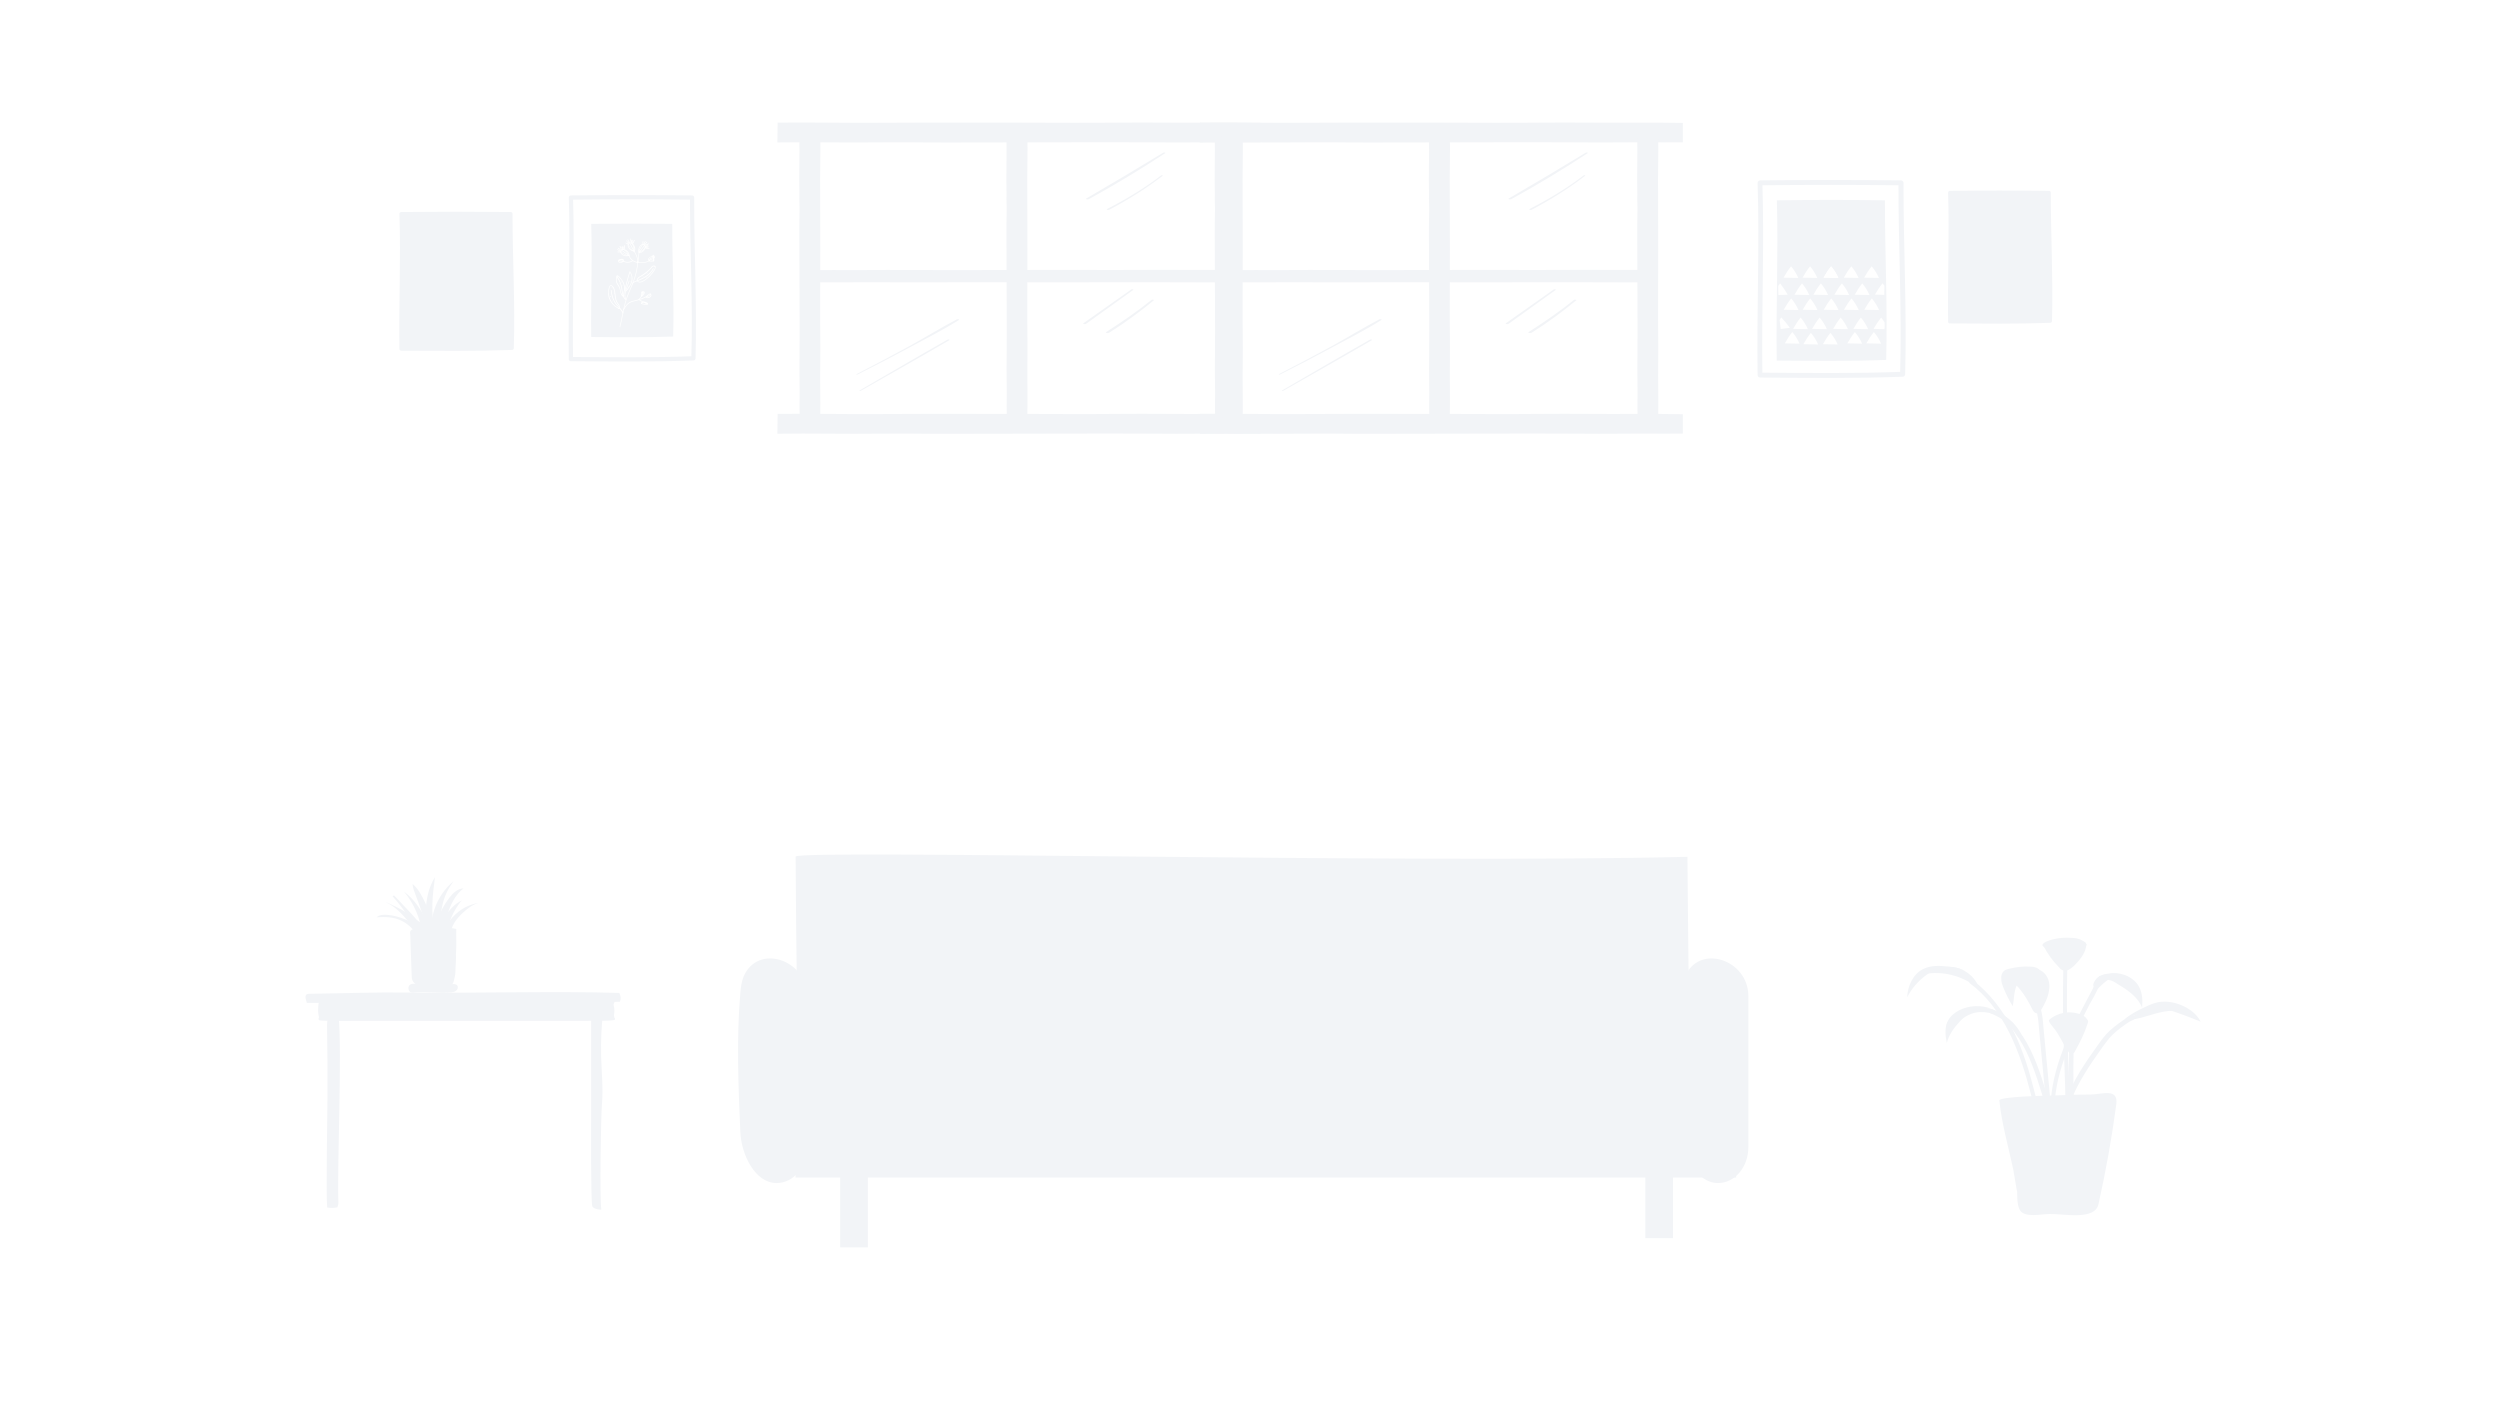 <svg width="1653" height="939" viewBox="0 0 1653 939" fill="none" xmlns="http://www.w3.org/2000/svg">
<rect width="1667" height="939" fill="white"/>
<path d="M526.07 566.311C526.445 630.36 527.034 677.165 528.748 732.271C753.67 729.272 899.816 731.95 1116.33 730.022C1117.29 669.293 1116.17 631.806 1115.74 566.525C931.68 571.077 532.55 561.705 526.07 566.311Z" fill="#F2F4F7"/>
<path d="M1147.93 759.69H526.017V778.594H555.524V824.757H573.84V778.594H1087.89V818.652H1106.21V778.594H1147.93V759.69Z" fill="#F2F4F7"/>
<path d="M537.584 702.871C527.302 711.439 517.073 716.794 510.701 724.292C738.3 722.043 905.492 721.025 1124.58 718.936C1112.69 710.957 1120.61 711.76 1108.4 699.55C922.04 701.692 544.171 702.228 537.584 702.871Z" fill="#F2F4F7"/>
<path d="M528.962 721.882C528.909 739.447 529.123 752.246 530.515 767.295C764.702 764.831 916.846 764.51 1142.3 762.368C1143.8 745.713 1142.84 735.484 1142.95 717.598C951.226 720.222 535.763 720.597 528.962 721.882Z" fill="#F2F4F7"/>
<path d="M513.486 782.236C499.187 782.236 490.136 763.385 489.494 748.39C488.209 717.865 486.87 687.233 489.494 656.815C489.815 653.066 490.244 649.211 491.636 645.783C501.008 623.559 533.568 634.537 533.568 658.529C533.568 658.636 533.568 758.298 533.568 758.298C533.675 771.579 524.625 782.236 513.486 782.236Z" fill="#F2F4F7"/>
<path d="M1135.93 782.236C1121.63 782.236 1112.58 763.385 1111.94 748.39C1110.65 717.865 1109.31 687.233 1111.94 656.815C1112.26 653.066 1112.69 649.211 1114.08 645.783C1123.45 623.559 1156.01 634.537 1156.01 658.529C1156.01 658.636 1156.01 758.298 1156.01 758.298C1156.12 771.579 1147.07 782.236 1135.93 782.236Z" fill="#F2F4F7"/>
<path d="M403.589 660.321C400.109 660.189 386.626 660.145 382.661 660.145H237.922C231.093 660.233 222.104 660.233 215.187 660.277C211.001 660.277 212.147 660.321 211.265 661.863C210.428 663.317 210.516 664.771 210.384 666.225C210.252 667.679 210.296 669.133 210.516 670.587C210.604 671.292 210.737 671.997 210.913 672.702C211.045 673.187 209.988 673.804 210.957 674.244C210.737 674.509 210.957 674.729 213.689 674.861C216.156 674.993 220.21 674.993 224.572 675.037C224.748 675.037 224.968 675.037 225.144 675.037C225.233 675.037 225.321 675.037 225.453 675.037C231.401 675.037 237.878 674.993 241.711 674.993C249.598 674.993 257.441 674.993 265.328 674.993C301.633 674.993 346.267 674.993 382.573 674.993C386.45 674.993 399.844 674.993 403.369 674.773C404.338 674.729 405.087 674.641 405.528 674.553C407.555 674.112 406.321 673.451 406.497 672.967H406.321H406.145C406.277 672.306 405.837 671.557 405.969 671.028C406.145 670.059 406.233 669.089 406.233 668.12C406.233 666.974 406.057 665.829 405.748 664.683C405.484 663.67 406.674 662.128 407.114 661.026C407.246 660.453 407.246 660.453 403.589 660.321Z" fill="#F2F4F7"/>
<path d="M409.494 656.532C368.562 655.21 311.063 656.84 270.174 656.268C248.144 655.959 226.158 656.84 204.128 657.105C200.603 657.325 202.409 661.158 202.894 663.141C266.121 663.053 346.708 663.097 409.846 662.392C410.683 660.585 410.507 658.559 409.494 656.532Z" fill="#F2F4F7"/>
<path d="M216.333 798.407C218.8 798.803 220.827 798.759 223.074 798.274C223.514 797.305 223.779 796.159 223.735 794.97C222.853 769.591 226.29 696.583 223.867 671.336C222.413 669.397 219.02 670.146 217.61 672.173C216.2 674.2 216.2 676.8 216.244 679.267C216.553 695.041 216.597 710.858 216.509 726.632C216.509 734.21 215.495 790.828 216.333 798.407Z" fill="#F2F4F7"/>
<path d="M390.856 669.882C390.856 669.265 390.9 668.56 391.341 668.164C391.737 667.811 392.354 667.811 392.927 667.811C394.91 667.855 396.937 667.899 398.919 667.943C397.686 678.077 397.201 688.299 397.465 698.477C397.774 709.096 398.919 719.758 397.994 730.377C397.333 737.867 396.452 792.326 397.597 799.772C397.641 799.993 392.442 799.64 391.649 797.613C390.548 794.881 390.856 742.538 390.856 739.586C390.856 731.787 390.856 723.988 390.856 716.234C390.856 700.724 390.856 685.303 390.856 669.882Z" fill="#F2F4F7"/>
<path d="M281.3 616.7C276.4 607.5 267.7 600 260.8 592.3C260.7 592.2 260.5 592.2 260.4 592.3C260 591.9 259.4 592.5 259.8 592.9C266.8 600.7 272.3 609.1 277 618.5C277.4 619.3 278.6 618.6 278.2 617.8C278.2 617.7 278.1 617.6 278.1 617.5C278.3 617.5 278.5 617.5 278.6 617.4C279.1 617.5 279.6 617.7 280.1 618C280.8 618.4 281.7 617.4 281.3 616.7Z" fill="#F2F4F7"/>
<path d="M287.3 601.1C289.7 593.9 294.1 587.5 299.9 582.6C298.3 585 296.6 587.4 295.4 590C291.4 598.2 291.2 607.6 290.4 616.6C290.3 618.2 286.9 617.6 285.9 616.9C284.8 616.1 284.8 615 284.8 613.7C285 609.5 286 605.1 287.3 601.1Z" fill="#F2F4F7"/>
<path d="M271.8 613.3C269.9 611.5 267.9 609.9 265.5 608.8C260.5 606.3 254.6 606.1 249 606.5C250.8 604.9 253.4 604.7 255.8 604.9C264.1 605.4 271.7 609.4 279 613.3C279.5 613.5 279.9 613.8 280.2 614.2C281.3 615.8 279.7 619.7 277.5 619.1C275.5 618.3 273.4 614.7 271.8 613.3Z" fill="#F2F4F7"/>
<path d="M281.7 599.1C282.3 592.4 284 585.7 287.6 580C286.1 591.3 284.7 603 287.3 614.1C287.8 616.4 287.1 617.9 284.6 618C282.7 618.1 281.9 617.3 281.7 615.5C281 610.1 281.2 604.4 281.7 599.1Z" fill="#F2F4F7"/>
<path d="M303.2 602.8C307 599.8 311.6 597.8 316.4 597C312.5 598.1 309.2 600.6 306.2 603.4C301.9 607.3 298 612.3 298 618.1C298 617.5 292.6 617.3 292.2 616.5C291.8 615.5 294.5 612.5 295.1 611.7C297.4 608.5 300 605.3 303.2 602.8Z" fill="#F2F4F7"/>
<path d="M297.1 593.6C299.5 590.5 302.6 587.5 306.5 587.4C300.8 591.7 297.7 598.6 295.6 605.4C294.8 607.9 294.2 610.5 294.3 613C294.4 614.6 294.9 616.3 294.7 617.9C292.9 617.9 287.9 619 287.3 616.8C286.7 614.7 288.4 610.8 289 608.8C290.9 603.3 293.6 598.1 297.1 593.6Z" fill="#F2F4F7"/>
<path d="M283.1 610.3C278.9 602.5 274.2 594.7 267.1 589.5C273.8 597.5 278.1 607.5 279.2 617.9C279.3 618.9 284.4 618 285 616.9C286 615 284 611.8 283.1 610.3Z" fill="#F2F4F7"/>
<path d="M270.4 609.8C266 604.5 261.3 599.2 254.9 596.5C255.9 596.7 256.9 597.2 257.9 597.7C261.8 599.5 265.7 601.4 269.3 603.8C272.1 605.7 274.7 607.9 277.6 609.7C279.8 611.1 282.3 612.3 284 614.4C284.2 614.6 284.3 614.9 284.3 615.2C284.3 615.6 283.8 615.9 283.4 616C281.5 616.8 276.9 619.8 275.3 617.8C274.4 616.8 274.1 615.1 273.4 614C272.6 612.5 271.5 611.1 270.4 609.8Z" fill="#F2F4F7"/>
<path d="M274.8 591.8C273.9 589.4 272.9 587 272.8 584.5C276.5 587.6 278.8 592 280.9 596.4C283.6 602.1 286.1 607.9 288.3 613.8C288.8 615.1 289.5 616.7 289.5 618.1C283.3 619.8 282.7 615 281.3 610.3C279.2 604 277.2 597.9 274.8 591.8Z" fill="#F2F4F7"/>
<path d="M306 595.1C300.4 597.4 296.6 602.4 293.1 607.3C290.7 610.6 288.4 614 287 617.8C288.3 618.3 292.6 620.3 293.9 619.4C295 618.7 295.5 614.7 295.9 613.4C297.3 609 299 604.7 301.4 600.8C302.4 599.3 304.3 595.8 306 595.1Z" fill="#F2F4F7"/>
<path d="M272.2 644.9C272.2 646.1 272.3 647.3 272.8 648.4C273.9 650.7 276.7 651.9 279.5 652.4C283.7 653.3 288.1 653.2 292.4 653C294.4 652.9 296.6 652.8 298.2 651.6C298.8 651.2 299.2 650.7 299.5 650.1C299.8 649.5 299.9 649 300.1 648.4C300.3 647.4 300.6 646.4 300.8 645.4C301.2 643.7 301.1 641.8 301.2 640C301.3 637.9 301.5 635.9 301.5 633.8C301.4 632 301.5 630.2 301.6 628.4C301.9 623.8 301.5 618.8 301.7 614.2C293 612.4 284.6 612.7 275.7 613.8C274.2 614 271.6 614.4 271.2 616C271 616.8 271.3 617.9 271.3 618.7C271.3 619.9 271.4 621 271.4 622.2C271.6 627 271.7 631.8 271.9 636.7C272 639.4 272.1 642.2 272.2 644.9Z" fill="#F2F4F7"/>
<path d="M271.4 650.9C272.2 650.5 273.2 650.4 274.1 650.5C282.2 650.6 290.4 651.4 298.5 650.7C299.9 650.6 301.6 650.5 302.4 651.7C303.1 652.8 302.6 654.3 301.5 655.1C300.5 655.9 299.2 656.1 297.9 656.2C293 656.6 288.2 656.3 283.3 656.1C280.8 656 278.2 656 275.7 656.1C274.3 656.2 272.5 656.7 271.2 655.9C269.7 654.6 269.6 651.9 271.4 650.9Z" fill="#F2F4F7"/>
<path d="M626.446 224.605C606.734 235.74 587.621 247.027 568.252 258.213C567.909 258.416 568.766 258.62 569.109 258.416C588.65 247.281 608.448 236.147 627.732 224.91C628.246 224.554 626.96 224.249 626.446 224.605Z" fill="#F2F4F7"/>
<path d="M632.703 211.131C621.818 216.876 611.962 222.978 601.334 228.825C589.85 235.078 578.194 241.281 566.281 247.383C565.938 247.586 566.538 247.84 566.966 247.637C578.794 241.688 590.45 235.638 601.849 229.486C612.819 223.588 624.304 217.741 634.074 211.538C634.588 211.233 633.303 210.826 632.703 211.131Z" fill="#F2F4F7"/>
<path d="M769.146 100.953C752.434 111.172 735.464 121.239 718.237 131.256C717.466 131.713 719.18 132.069 719.951 131.662C737.778 121.849 754.662 111.63 770.432 101.258C770.946 100.953 769.746 100.647 769.146 100.953Z" fill="#F2F4F7"/>
<path d="M767.775 115.951C757.576 123.832 745.663 131.205 732.036 138.17C731.265 138.526 732.636 139.085 733.322 138.73C746.692 131.662 758.519 124.137 768.718 116.257C769.061 115.901 768.118 115.697 767.775 115.951Z" fill="#F2F4F7"/>
<path d="M747.978 191.404C737.436 198.827 726.894 206.301 716.352 213.724C715.666 214.182 717.466 214.589 718.066 214.131C728.437 206.657 738.893 199.183 749.263 191.709C749.777 191.353 748.406 191.048 747.978 191.404Z" fill="#F2F4F7"/>
<path d="M761.433 198.267C752.348 205.639 742.15 212.656 731.351 219.571C730.579 220.079 732.465 220.537 733.322 220.028C744.206 213.164 753.891 205.944 762.89 198.572C763.319 198.216 761.948 197.911 761.433 198.267Z" fill="#F2F4F7"/>
<path d="M770.518 81.073C749.605 80.869 728.693 81.276 707.781 81.174C686.183 81.073 664.499 81.073 642.902 81.073C621.904 81.073 600.906 81.022 579.908 81.174C558.996 81.327 534.998 80.818 514.171 81.073L514 94.19C536.541 93.834 559.081 94.444 581.622 94.139C587.793 94.241 593.964 93.987 600.134 94.088C618.904 94.343 637.759 94.19 656.529 94.19C692.182 94.19 726.208 93.936 763.49 94.139C782.602 94.394 801.629 93.936 820.741 94.139L833.34 94.088V81.276C812.514 80.869 791.516 81.276 770.518 81.073Z" fill="#F2F4F7"/>
<path d="M770.518 273.67C749.605 273.467 728.693 273.873 707.781 273.772C686.183 273.67 664.499 273.67 642.902 273.67C621.904 273.67 600.906 273.619 579.908 273.772C558.996 273.924 534.998 273.416 514.171 273.67L514 286.788C536.541 286.432 559.081 287.042 581.622 286.737C587.793 286.839 593.964 286.584 600.134 286.686C618.904 286.94 637.759 286.788 656.529 286.788C692.182 286.788 726.208 286.534 763.49 286.737C782.602 286.991 801.629 286.534 820.741 286.737L833.34 286.686V273.873C812.514 273.467 791.516 273.873 770.518 273.67Z" fill="#F2F4F7"/>
<path d="M817.056 239.146C817.227 226.943 816.884 214.69 816.97 202.436C817.056 189.776 817.056 177.116 817.056 164.507C817.056 152.202 817.056 139.949 816.97 127.645C816.799 115.442 817.313 101.358 817.056 89.156L803.172 89.054C803.514 102.223 802.914 115.442 803.257 128.611C803.086 132.221 803.429 135.831 803.343 139.441C803.086 150.423 803.257 161.456 803.257 172.438C803.257 193.284 803.514 213.215 803.343 235.027C803.086 246.213 803.6 257.348 803.343 268.533L803.429 275.906H817.056C817.313 263.703 816.885 251.45 817.056 239.146Z" fill="#F2F4F7"/>
<path d="M679.327 239.146C679.498 226.943 679.155 214.69 679.241 202.436C679.327 189.776 679.327 177.116 679.327 164.507C679.327 152.202 679.327 139.949 679.241 127.645C679.069 115.442 679.584 101.358 679.327 89.156L665.442 89.054C665.785 102.223 665.185 115.442 665.528 128.611C665.357 132.221 665.699 135.831 665.614 139.441C665.357 150.423 665.528 161.456 665.528 172.438C665.528 193.284 665.785 213.215 665.614 235.027C665.357 246.213 665.871 257.348 665.614 268.533L665.699 275.906H679.241C679.584 263.703 679.155 251.45 679.327 239.146Z" fill="#F2F4F7"/>
<path d="M593.363 186.676C610.933 186.778 628.417 186.574 645.987 186.625C664.156 186.676 682.326 186.676 700.41 186.676C718.065 186.676 735.635 186.676 753.29 186.625C770.86 186.523 791.001 186.828 808.485 186.676L808.656 178.439C789.715 178.643 770.86 178.287 751.919 178.49C746.777 178.388 741.549 178.592 736.406 178.541C720.636 178.388 704.867 178.49 689.011 178.49C659.1 178.49 630.56 178.643 599.191 178.541C583.164 178.388 567.137 178.693 551.11 178.541L540.483 178.592V186.676C558.052 186.778 575.708 186.523 593.363 186.676Z" fill="#F2F4F7"/>
<path d="M542.368 239.146C542.54 226.943 542.197 214.69 542.282 202.436C542.368 189.776 542.368 177.116 542.368 164.507C542.368 152.202 542.368 139.949 542.282 127.645C542.111 115.442 542.625 101.358 542.368 89.156L528.484 89.054C528.827 102.223 528.227 115.442 528.569 128.611C528.398 132.221 528.741 135.831 528.655 139.441C528.398 150.423 528.569 161.456 528.569 172.438C528.569 193.284 528.827 213.215 528.655 235.027C528.398 246.213 528.912 257.348 528.655 268.533L528.741 275.906H542.368C542.54 263.703 542.111 251.45 542.368 239.146Z" fill="#F2F4F7"/>
<path d="M905.786 224.605C886.074 235.74 866.961 247.027 847.592 258.213C847.249 258.416 848.106 258.62 848.449 258.416C867.99 247.281 887.788 236.147 907.072 224.91C907.586 224.554 906.3 224.249 905.786 224.605Z" fill="#F2F4F7"/>
<path d="M912.043 211.131C901.158 216.876 891.302 222.978 880.675 228.825C869.19 235.078 857.534 241.281 845.621 247.383C845.278 247.586 845.878 247.84 846.307 247.637C858.134 241.688 869.79 235.638 881.189 229.486C892.159 223.588 903.644 217.741 913.414 211.538C913.928 211.233 912.643 210.826 912.043 211.131Z" fill="#F2F4F7"/>
<path d="M1048.49 100.953C1031.77 111.172 1014.8 121.239 997.577 131.256C996.806 131.713 998.52 132.069 999.291 131.662C1017.12 121.849 1034 111.63 1049.77 101.258C1050.29 100.953 1049.09 100.647 1048.49 100.953Z" fill="#F2F4F7"/>
<path d="M1047.12 115.951C1036.92 123.832 1025 131.205 1011.38 138.17C1010.6 138.526 1011.98 139.085 1012.66 138.73C1026.03 131.662 1037.86 124.137 1048.06 116.257C1048.4 115.901 1047.46 115.697 1047.12 115.951Z" fill="#F2F4F7"/>
<path d="M1027.32 191.404C1016.78 198.827 1006.23 206.301 995.692 213.724C995.007 214.182 996.807 214.589 997.407 214.131C1007.78 206.657 1018.23 199.183 1028.6 191.709C1029.12 191.353 1027.75 191.048 1027.32 191.404Z" fill="#F2F4F7"/>
<path d="M1040.77 198.267C1031.69 205.639 1021.49 212.656 1010.69 219.571C1009.92 220.079 1011.8 220.537 1012.66 220.028C1023.55 213.164 1033.23 205.944 1042.23 198.572C1042.66 198.216 1041.29 197.911 1040.77 198.267Z" fill="#F2F4F7"/>
<path d="M1049.86 81.073C1028.95 80.869 1008.03 81.276 987.121 81.174C965.523 81.073 943.84 81.073 922.242 81.073C901.244 81.073 880.246 81.022 859.248 81.174C838.336 81.327 814.338 80.818 793.512 81.073L793.34 94.19C815.881 93.834 838.422 94.444 860.962 94.139C867.133 94.241 873.304 93.987 879.475 94.088C898.244 94.343 917.1 94.19 935.869 94.19C971.523 94.19 1005.55 93.936 1042.83 94.139C1061.94 94.394 1080.97 93.936 1100.08 94.139L1112.68 94.088V81.276C1091.85 80.869 1070.86 81.276 1049.86 81.073Z" fill="#F2F4F7"/>
<path d="M1049.86 273.67C1028.95 273.467 1008.03 273.873 987.121 273.772C965.523 273.67 943.84 273.67 922.242 273.67C901.244 273.67 880.246 273.619 859.248 273.772C838.336 273.924 814.338 273.416 793.512 273.67L793.34 286.788C815.881 286.432 838.421 287.042 860.962 286.737C867.133 286.839 873.304 286.584 879.474 286.686C898.244 286.94 917.099 286.788 935.869 286.788C971.523 286.788 1005.55 286.534 1042.83 286.737C1061.94 286.991 1080.97 286.534 1100.08 286.737L1112.68 286.686V273.873C1091.85 273.467 1070.86 273.873 1049.86 273.67Z" fill="#F2F4F7"/>
<path d="M1096.4 239.146C1096.57 226.943 1096.22 214.69 1096.31 202.436C1096.4 189.776 1096.4 177.116 1096.4 164.507C1096.4 152.202 1096.4 139.949 1096.31 127.645C1096.14 115.442 1096.65 101.358 1096.4 89.156L1082.51 89.054C1082.85 102.223 1082.25 115.442 1082.6 128.611C1082.43 132.221 1082.77 135.831 1082.68 139.441C1082.43 150.423 1082.6 161.456 1082.6 172.438C1082.6 193.284 1082.85 213.215 1082.68 235.027C1082.43 246.213 1082.94 257.348 1082.68 268.533L1082.77 275.906H1096.4C1096.65 263.703 1096.22 251.45 1096.4 239.146Z" fill="#F2F4F7"/>
<path d="M958.667 239.146C958.838 226.943 958.495 214.69 958.581 202.436C958.667 189.776 958.667 177.116 958.667 164.507C958.667 152.202 958.667 139.949 958.581 127.645C958.41 115.442 958.924 101.358 958.667 89.156L944.782 89.054C945.125 102.223 944.525 115.442 944.868 128.611C944.697 132.221 945.039 135.831 944.954 139.441C944.697 150.423 944.868 161.456 944.868 172.438C944.868 193.284 945.125 213.215 944.954 235.027C944.697 246.213 945.211 257.348 944.954 268.533L945.039 275.906H958.581C958.924 263.703 958.495 251.45 958.667 239.146Z" fill="#F2F4F7"/>
<path d="M872.703 186.676C890.273 186.778 907.757 186.574 925.327 186.625C943.496 186.676 961.666 186.676 979.75 186.676C997.405 186.676 1014.98 186.676 1032.63 186.625C1050.2 186.523 1070.34 186.828 1087.83 186.676L1088 178.439C1069.06 178.643 1050.2 178.287 1031.26 178.49C1026.12 178.388 1020.89 178.592 1015.75 178.541C999.976 178.388 984.207 178.49 968.351 178.49C938.44 178.49 909.9 178.643 878.531 178.541C862.504 178.388 846.477 178.693 830.45 178.541L819.823 178.592V186.676C837.392 186.778 855.048 186.523 872.703 186.676Z" fill="#F2F4F7"/>
<path d="M821.708 239.146C821.88 226.943 821.537 214.69 821.622 202.436C821.708 189.776 821.708 177.116 821.708 164.507C821.708 152.202 821.708 139.949 821.622 127.645C821.451 115.442 821.965 101.358 821.708 89.156L807.824 89.054C808.167 102.223 807.567 115.442 807.91 128.611C807.738 132.221 808.081 135.831 807.995 139.441C807.738 150.423 807.91 161.456 807.91 172.438C807.91 193.284 808.167 213.215 807.995 235.027C807.738 246.213 808.252 257.348 807.995 268.533L808.081 275.906H821.708C821.88 263.703 821.451 251.45 821.708 239.146Z" fill="#F2F4F7"/>
<path d="M1354.79 126.199C1332.95 125.934 1311.11 125.934 1289.27 126.199C1288.61 126.199 1288.08 126.728 1288.08 127.39C1289 155.857 1287.68 184.323 1288.08 212.79C1288.08 213.055 1288.21 213.32 1288.34 213.452C1288.34 213.452 1288.34 213.584 1288.47 213.584C1288.61 213.717 1288.87 213.849 1289.27 213.849C1311.37 213.982 1333.48 214.246 1355.59 213.452C1356.25 213.452 1356.78 212.922 1356.78 212.26C1357.57 183.926 1355.98 155.592 1355.98 127.258C1355.98 126.728 1355.45 126.199 1354.79 126.199Z" fill="#F2F4F7"/>
<path d="M338.505 231.386C339.163 231.386 339.727 230.875 339.727 230.279C340.666 200.647 338.881 170.93 338.881 141.299C338.881 140.702 338.318 140.192 337.66 140.192C313.514 139.936 289.461 139.936 265.315 140.192C264.657 140.192 264.094 140.702 264.094 141.299C265.127 171.101 263.624 200.903 264.094 230.705C264.094 231.046 264.188 231.301 264.376 231.471C264.563 231.727 264.845 231.812 265.315 231.897C289.743 231.982 314.171 232.238 338.505 231.386Z" fill="#F2F4F7"/>
<path d="M377.4 237.425C404 237.625 433.3 237.925 458.5 236.925C459.6 201.025 457.5 165.025 457.6 130.625C430.9 130.325 404.2 130.325 377.5 130.625C378.6 166.525 376.8 201.525 377.4 237.425Z" fill="white"/>
<path d="M377.4 238.825C404.4 239.025 431.4 239.325 458.5 238.325C459.3 238.325 459.9 237.725 459.9 236.925C460.9 201.525 458.9 166.025 459 130.625C459 129.825 458.4 129.225 457.6 129.225C430.9 128.925 404.2 128.925 377.5 129.225C376.7 129.225 376.1 129.925 376.1 130.625C377.2 166.225 375.6 201.825 376.1 237.425C376.1 239.325 379 239.325 378.9 237.425C378.4 201.825 380 166.225 378.9 130.625C378.4 131.125 378 131.625 377.5 132.025C404.2 131.725 430.9 131.725 457.6 132.025C457.1 131.525 456.7 131.025 456.2 130.625C456.2 166.025 458.2 201.525 457.1 236.925C457.6 236.425 458 235.925 458.5 235.525C431.5 236.525 404.5 236.225 377.4 236.025C375.6 235.925 375.6 238.825 377.4 238.825Z" fill="#F2F4F7"/>
<path d="M390.9 222.825C408.7 223.025 428.3 223.125 445.1 222.525C445.8 197.325 444.4 172.125 444.5 148.025C426.6 147.825 408.8 147.825 390.9 148.025C391.7 173.025 390.6 197.625 390.9 222.825Z" fill="#F2F4F7"/>
<path d="M426.7 162.325C426.4 161.925 426.1 161.625 425.6 161.625C425.6 161.525 425.5 161.425 425.4 161.325C425.1 161.325 425 161.325 424.8 161.525C424.2 162.225 423.8 163.125 423.3 163.925C422.6 164.925 422 166.025 422.4 167.225C422.4 167.325 422.5 167.325 422.6 167.325C424.3 167.325 425.8 166.125 426.5 164.625C426.8 164.025 427.2 163.025 426.7 162.325ZM426.3 164.125C426.1 164.525 425.9 164.925 425.6 165.225C425.1 165.925 424.4 166.525 423.5 166.825C422.7 167.025 422.7 166.025 422.9 165.525C423.1 165.025 423.4 164.625 423.6 164.225C423.8 163.925 424.4 162.625 424.9 162.025C424.9 162.125 425 162.125 425.1 162.125C426.6 161.725 426.5 163.425 426.3 164.125Z" fill="white"/>
<path d="M426.1 162.025C424.9 163.525 423.7 165.025 422.6 166.525C422.4 166.725 422.8 167.025 423 166.825C424.1 165.225 425.2 163.725 426.5 162.325C426.7 162.025 426.3 161.725 426.1 162.025Z" fill="white"/>
<path d="M426.6 163.125C425.8 164.825 424.4 166.025 422.6 166.425C422.3 166.525 422.4 166.925 422.7 166.825C424.6 166.325 426.2 165.025 427 163.225C427.1 163.025 426.7 162.925 426.6 163.125Z" fill="white"/>
<path d="M425.5 161.625C425.3 161.025 425.3 160.425 425.4 159.725C425.5 159.425 425 159.425 424.9 159.725C424.8 160.425 424.8 161.125 425.1 161.825C425.2 162.125 425.6 161.925 425.5 161.625Z" fill="white"/>
<path d="M426.7 159.425C426 159.825 425.7 160.625 425.9 161.425C426 161.725 426.4 161.625 426.3 161.325C426.1 160.725 426.3 160.125 426.8 159.825C427.1 159.725 426.9 159.325 426.7 159.425Z" fill="white"/>
<path d="M427.5 159.925C427.1 160.625 426.6 161.125 425.9 161.625C425.7 161.825 426 162.125 426.2 161.925C426.9 161.425 427.4 160.825 427.9 160.125C428 159.925 427.6 159.725 427.5 159.925Z" fill="white"/>
<path d="M428.6 161.025C428 161.525 427.2 161.725 426.4 161.725C426.1 161.725 426.1 162.125 426.4 162.225C427.3 162.325 428.2 162.025 428.9 161.425C429.2 161.225 428.9 160.825 428.6 161.025Z" fill="white"/>
<path d="M428.5 162.425C427.9 162.725 427.3 162.825 426.6 162.725C426.3 162.725 426.3 163.125 426.6 163.225C427.3 163.325 428.1 163.125 428.7 162.825C428.9 162.625 428.7 162.225 428.5 162.425Z" fill="white"/>
<path d="M428.5 163.025C428 163.425 427.4 163.625 426.7 163.425C426.4 163.325 426.3 163.725 426.5 163.825C427.3 164.125 428.1 163.925 428.7 163.325C429 163.125 428.7 162.825 428.5 163.025Z" fill="white"/>
<path d="M429.2 163.925C428.5 163.925 427.8 163.925 427.1 163.925C426.8 163.925 426.8 164.425 427.1 164.425C427.8 164.425 428.5 164.425 429.2 164.425C429.5 164.425 429.5 163.925 429.2 163.925Z" fill="white"/>
<path d="M425.1 161.125C422.6 162.125 421.5 164.825 422.4 167.325C422.5 167.625 422.9 167.425 422.8 167.125C421.9 164.825 423 162.425 425.3 161.525C425.6 161.425 425.4 161.025 425.1 161.125Z" fill="white"/>
<path d="M428 162.125C427.7 162.225 427.5 162.425 427.2 162.525C426.9 162.625 427.1 163.025 427.4 162.925C427.7 162.825 427.9 162.625 428.2 162.525C428.5 162.425 428.3 162.025 428 162.125Z" fill="white"/>
<path d="M416.8 160.325C416.3 160.425 415.9 160.625 415.7 161.025C415.6 160.925 415.5 161.025 415.4 161.125C415.3 161.325 415.2 161.525 415.3 161.725C415.7 162.525 416.3 163.325 416.8 164.125C417.5 165.125 418.1 166.225 419.4 166.325C419.5 166.325 419.6 166.225 419.6 166.225C420.4 164.625 419.9 162.825 418.8 161.525C418.4 160.925 417.6 160.125 416.8 160.325ZM418.2 161.525C418.5 161.825 418.7 162.225 418.9 162.625C419.3 163.425 419.5 164.325 419.4 165.225C419.3 166.025 418.3 165.525 417.9 165.125C417.6 164.725 417.3 164.325 417 163.925C416.8 163.625 415.9 162.425 415.6 161.725C415.7 161.725 415.7 161.625 415.8 161.525C416.2 160.125 417.7 160.925 418.2 161.525Z" fill="white"/>
<path d="M416.2 160.725C417 162.425 417.799 164.125 418.799 165.825C418.899 166.125 419.3 165.825 419.2 165.625C418.3 163.925 417.399 162.225 416.599 160.525C416.499 160.225 416.1 160.425 416.2 160.725Z" fill="white"/>
<path d="M417.5 160.825C418.7 162.225 419.1 164.025 418.7 165.825C418.6 166.125 419.1 166.225 419.1 165.925C419.5 163.925 419 162.025 417.7 160.425C417.6 160.225 417.3 160.525 417.5 160.825Z" fill="white"/>
<path d="M415.6 161.125C415 161.025 414.4 160.825 413.9 160.425C413.7 160.225 413.4 160.625 413.7 160.825C414.3 161.225 414.9 161.525 415.7 161.525C415.9 161.625 415.9 161.125 415.6 161.125Z" fill="white"/>
<path d="M414.2 159.125C414.3 159.925 414.9 160.625 415.7 160.725C416 160.725 416.1 160.325 415.8 160.325C415.2 160.225 414.7 159.825 414.7 159.125C414.6 158.825 414.2 158.825 414.2 159.125Z" fill="white"/>
<path d="M415 158.625C415.4 159.325 415.7 160.025 415.8 160.725C415.9 161.025 416.3 160.925 416.2 160.625C416.1 159.825 415.8 159.025 415.3 158.325C415.2 158.125 414.8 158.325 415 158.625Z" fill="white"/>
<path d="M416.5 158.025C416.7 158.825 416.6 159.625 416.1 160.225C415.9 160.425 416.3 160.725 416.5 160.425C417 159.625 417.1 158.725 416.9 157.825C416.9 157.625 416.4 157.725 416.5 158.025Z" fill="white"/>
<path d="M417.6 158.725C417.6 159.425 417.4 160.025 417.1 160.625C416.9 160.825 417.3 161.125 417.5 160.825C417.9 160.225 418.1 159.525 418.1 158.725C418.1 158.425 417.6 158.525 417.6 158.725Z" fill="white"/>
<path d="M418.2 159.025C418.4 159.625 418.2 160.325 417.8 160.825C417.6 161.025 417.9 161.325 418.1 161.125C418.7 160.525 418.9 159.725 418.6 158.925C418.5 158.625 418.1 158.725 418.2 159.025Z" fill="white"/>
<path d="M419.3 158.725C419 159.325 418.7 160.025 418.4 160.625C418.3 160.925 418.7 161.125 418.8 160.825C419.1 160.225 419.4 159.525 419.7 158.925C419.9 158.725 419.5 158.525 419.3 158.725Z" fill="white"/>
<path d="M415 161.225C414.8 163.925 416.7 166.025 419.4 166.325C419.7 166.325 419.7 165.925 419.4 165.825C417 165.625 415.3 163.625 415.5 161.225C415.5 160.925 415 160.925 415 161.225Z" fill="white"/>
<path d="M417.2 159.125C417.2 159.425 417.2 159.725 417.2 160.025C417.2 160.325 417.7 160.325 417.7 160.025C417.7 159.725 417.7 159.425 417.7 159.125C417.7 158.825 417.2 158.825 417.2 159.125Z" fill="white"/>
<path d="M411.1 164.825C410.7 165.125 410.4 165.525 410.4 165.925C410.3 165.925 410.2 166.025 410.2 166.125C410.2 166.425 410.2 166.525 410.4 166.725C411.1 167.325 412 167.725 412.8 168.225C413.9 168.825 414.9 169.525 416.1 169.025C416.2 169.025 416.2 168.925 416.2 168.825C416.2 167.125 414.9 165.725 413.4 165.025C412.7 164.725 411.7 164.425 411.1 164.825ZM412.9 165.325C413.3 165.425 413.7 165.725 414 165.925C414.7 166.425 415.3 167.125 415.6 168.025C415.9 168.825 414.8 168.825 414.3 168.625C413.8 168.425 413.4 168.125 413 167.925C412.7 167.725 411.3 167.125 410.8 166.625C410.9 166.625 410.9 166.525 410.9 166.425C410.4 165.025 412.1 165.025 412.9 165.325Z" fill="white"/>
<path d="M410.7 165.425C412.2 166.625 413.7 167.725 415.3 168.825C415.5 169.025 415.8 168.625 415.5 168.425C413.9 167.325 412.4 166.225 410.9 165.025C410.7 164.925 410.5 165.325 410.7 165.425Z" fill="white"/>
<path d="M411.9 165.025C413.6 165.725 414.8 167.125 415.3 168.925C415.4 169.225 415.8 169.125 415.7 168.825C415.2 166.925 413.8 165.325 412 164.625C411.8 164.425 411.6 164.925 411.9 165.025Z" fill="white"/>
<path d="M410.4 166.125C409.8 166.325 409.2 166.425 408.5 166.325C408.2 166.325 408.2 166.725 408.5 166.825C409.2 166.925 409.9 166.825 410.6 166.625C410.9 166.425 410.6 166.025 410.4 166.125Z" fill="white"/>
<path d="M408.2 165.025C408.6 165.725 409.5 166.025 410.2 165.725C410.5 165.625 410.4 165.225 410.1 165.325C409.5 165.525 408.9 165.325 408.6 164.825C408.5 164.525 408 164.725 408.2 165.025Z" fill="white"/>
<path d="M408.6 164.226C409.3 164.626 409.8 165.126 410.3 165.726C410.5 165.926 410.8 165.626 410.6 165.426C410.1 164.726 409.5 164.226 408.8 163.826C408.6 163.726 408.4 164.026 408.6 164.226Z" fill="white"/>
<path d="M409.7 163.025C410.2 163.625 410.5 164.425 410.4 165.225C410.4 165.525 410.8 165.525 410.9 165.225C411 164.325 410.7 163.425 410.1 162.725C409.9 162.425 409.5 162.725 409.7 163.025Z" fill="white"/>
<path d="M411.1 163.125C411.4 163.725 411.5 164.325 411.5 165.025C411.5 165.325 411.9 165.325 412 165.025C412.1 164.325 411.9 163.525 411.6 162.925C411.4 162.725 411 162.925 411.1 163.125Z" fill="white"/>
<path d="M411.7 163.125C412.2 163.625 412.3 164.225 412.1 164.925C412 165.225 412.4 165.325 412.5 165.025C412.7 164.225 412.5 163.425 412 162.825C411.8 162.525 411.5 162.925 411.7 163.125Z" fill="white"/>
<path d="M412.6 162.325C412.6 163.025 412.6 163.725 412.6 164.425C412.6 164.725 413.1 164.725 413.1 164.425C413.1 163.725 413.1 163.025 413.1 162.325C413.1 162.125 412.6 162.125 412.6 162.325Z" fill="white"/>
<path d="M409.9 166.525C411 169.025 413.6 170.025 416.1 169.025C416.4 168.925 416.2 168.525 415.9 168.625C413.6 169.525 411.2 168.525 410.3 166.325C410.1 166.025 409.7 166.225 409.9 166.525Z" fill="white"/>
<path d="M410.9 163.625C411 163.925 411.2 164.125 411.3 164.425C411.4 164.725 411.8 164.425 411.7 164.225C411.6 163.925 411.4 163.725 411.3 163.425C411.1 163.125 410.7 163.325 410.9 163.625Z" fill="white"/>
<path d="M419.4 165.925C419.2 165.725 418.9 166.025 419.1 166.225C420.6 168.425 421.5 170.925 421.8 173.625C421.8 173.925 422.3 173.825 422.2 173.525C421.9 170.825 420.9 168.225 419.4 165.925Z" fill="white"/>
<path d="M422.3 166.925C422.2 169.225 421.9 171.425 421.3 173.625C421.2 173.925 421.7 174.025 421.7 173.825C422.3 171.625 422.6 169.325 422.7 167.025C422.8 166.725 422.4 166.625 422.3 166.925Z" fill="white"/>
<path d="M429.3 172.125C426.9 173.625 424.1 173.925 421.4 172.925C421.1 172.825 421 173.225 421.2 173.325C423.9 174.325 427 174.025 429.4 172.525C429.7 172.325 429.5 171.925 429.3 172.125Z" fill="white"/>
<path d="M431.8 169.525C431.4 168.625 430.7 169.325 430.1 169.725C429.4 170.225 428.5 170.725 428.5 171.625C428.5 171.925 428.7 172.225 428.9 172.425C428.9 172.425 428.9 172.425 428.9 172.525C428.8 172.625 429 172.825 429.1 172.825C430.1 173.025 431.1 172.925 432.1 172.825C432.2 172.825 432.3 172.725 432.3 172.625C432.4 171.425 432.3 170.425 431.8 169.525ZM429.8 172.325C429.9 172.225 429.8 172.025 429.6 172.025C430 171.325 430.7 170.825 431.4 170.525C431.7 170.425 431.5 170.025 431.2 170.125C430.3 170.425 429.5 171.125 429.1 171.925C428.9 171.725 429 171.125 429.1 171.025C429.2 170.825 429.4 170.725 429.6 170.525C430 170.225 430.4 169.925 430.8 169.725C431.7 169.025 431.8 171.525 431.8 172.225C431.2 172.325 430.5 172.425 429.8 172.325Z" fill="white"/>
<path d="M431.5 170.925C431 171.225 430.4 171.425 429.8 171.525C429.5 171.525 429.6 172.025 429.9 171.925C430.5 171.825 431.1 171.625 431.7 171.325C431.9 171.125 431.7 170.725 431.5 170.925Z" fill="white"/>
<path d="M433 170.325C433.1 170.125 432.9 169.825 432.7 170.025H432.6C432.8 169.825 432.9 169.625 433 169.425C433.1 169.225 432.9 169.025 432.7 169.125C432.5 169.225 432.3 169.325 432.1 169.325L432.4 168.825C432.5 168.625 432.4 168.425 432.2 168.525C431.8 168.525 431.5 168.825 431.3 169.225C431.2 169.425 431.3 169.525 431.5 169.525C431.4 169.625 431.5 169.825 431.7 169.825C431.9 169.825 432.1 169.825 432.2 169.825C432.1 169.925 432 169.925 431.8 170.025C431.6 170.125 431.6 170.325 431.8 170.425C431.9 170.525 432 170.525 432.1 170.625C432.1 170.625 432 170.625 431.9 170.625C431.8 170.625 431.7 170.825 431.7 170.925C431.8 171.225 431.9 171.325 432.1 171.425C432 171.525 432 171.625 431.9 171.725C431.8 171.825 431.7 172.025 431.9 172.125C432 172.125 432 172.225 432 172.225C431.9 172.325 431.8 172.425 431.7 172.525C431.5 172.725 431.8 173.025 432 172.825C432.2 172.625 432.4 172.525 432.6 172.325C432.7 172.225 432.7 172.025 432.5 171.925H432.4C432.6 171.725 432.7 171.525 432.7 171.225C432.7 171.125 432.6 170.925 432.4 171.025H432.3C432.7 170.725 432.9 170.625 433 170.325Z" fill="white"/>
<path d="M421.9 173.325C419.2 173.125 416.9 171.325 416 168.725C415.9 168.425 415.5 168.525 415.6 168.825C416.5 171.625 419 173.525 421.9 173.825C422.1 173.825 422.2 173.325 421.9 173.325Z" fill="white"/>
<path d="M418.1 172.225C416.3 173.425 414 173.525 412.2 172.425C411.9 172.325 411.7 172.625 411.9 172.825C413.9 174.025 416.4 173.925 418.4 172.625C418.7 172.425 418.4 172.025 418.1 172.225Z" fill="white"/>
<path d="M412.5 171.925C412.2 170.725 409.8 171.125 409.1 171.625C408.7 172.025 408.6 172.525 408.8 173.025C409.1 173.725 409.9 173.825 410.5 173.725C411.1 173.725 411.9 173.425 412.3 172.925C412.5 172.725 412.5 172.425 412.4 172.225C412.7 172.125 412.7 172.025 412.5 171.925ZM412 172.225C412 172.325 411.9 172.425 411.8 172.425C411.2 172.625 410.4 172.325 409.8 172.125C410.2 171.725 411.3 172.025 412 172.225ZM410.6 173.325C410 173.425 409.1 173.125 409.3 172.325C409.3 172.225 409.4 172.125 409.4 172.025C409.4 172.125 409.4 172.125 409.3 172.225C409.3 172.325 409.3 172.425 409.4 172.525C409.8 172.725 410.9 173.025 411.7 172.925C411.3 173.125 410.7 173.325 410.6 173.325Z" fill="white"/>
<path d="M421.6 172.825C421.2 177.725 420.1 182.425 418.3 186.925C416.6 191.325 414.4 195.625 413.2 200.225C411.8 205.425 411 210.825 409.7 216.025C409.8 216.125 409.9 216.325 410 216.525C411.4 211.325 412.1 205.925 413.5 200.725C414.7 195.925 416.9 191.625 418.7 187.125C420.5 182.525 421.6 177.725 422 172.825C422 172.525 421.6 172.525 421.6 172.825Z" fill="white"/>
<path d="M427.9 195.425C426.3 196.525 424.6 197.225 422.8 197.825C421.3 198.325 419.7 198.525 418.1 199.025C415.1 199.825 413.5 202.125 412 204.725C411.9 205.025 412.2 205.225 412.4 205.025C413.2 203.725 413.9 202.425 415 201.325C416.3 200.025 417.9 199.525 419.7 199.125C422.8 198.425 425.6 197.525 428.3 195.825C428.5 195.525 428.2 195.225 427.9 195.425Z" fill="white"/>
<path d="M425.6 192.525C425.3 192.425 425.2 192.825 425.4 192.925C426.1 193.225 425.4 194.525 425.2 194.825C425 195.125 424.8 195.325 424.5 195.525C425 194.825 425.7 193.825 425.5 193.125C425.3 192.625 424.8 192.425 424.4 192.725C423.7 193.125 423.7 195.125 423.8 195.925C423.4 196.725 422.8 197.425 422.1 197.925C421.9 198.125 422.1 198.525 422.3 198.325C423.1 197.825 423.6 197.125 424.1 196.325C424.1 196.325 424.1 196.325 424.2 196.325C425.1 195.925 427.4 193.325 425.6 192.525ZM424.2 194.525C424.3 194.125 424.4 193.825 424.5 193.425C424.6 193.625 424.7 193.925 424.7 194.125C424.6 194.325 424.4 194.525 424.3 194.825C424.2 194.925 424.2 195.025 424.1 195.125C424.2 194.925 424.2 194.725 424.2 194.525Z" fill="white"/>
<path d="M430.7 194.925C430.6 194.625 430.4 194.525 430.2 194.425C430.2 194.325 430.2 194.225 430.3 194.125C430.3 193.925 430.1 193.825 430 193.925C428.7 194.425 427.6 195.325 426.9 196.625C426.8 196.725 426.9 196.925 427 196.925C428.1 197.325 429.4 197.125 430.3 196.225C430.5 195.925 430.9 195.325 430.7 194.925ZM429.5 194.525C429.5 194.625 429.5 194.625 429.6 194.725C429.3 195.325 428.7 195.625 428 195.625C428.5 195.225 429 194.825 429.5 194.525ZM430 195.725C429.9 195.825 429.8 195.925 429.6 196.025C429.4 196.225 429 196.425 428.7 196.525C428.2 196.725 427.7 196.625 427.3 196.525C427.4 196.325 427.5 196.225 427.6 196.125C428.6 196.325 429.5 195.825 429.9 194.925C430.2 195.225 430.2 195.525 430 195.725Z" fill="white"/>
<path d="M428.4 200.625C428.1 199.825 426.4 199.525 425.8 199.325C425.6 199.225 425.3 199.225 425.1 199.325C425 199.225 424.9 199.225 424.9 199.225C424.2 198.825 423.5 198.425 422.8 198.025C422.5 197.925 422.3 198.225 422.5 198.425C423.2 198.825 423.9 199.225 424.6 199.625C424.5 199.725 424.5 199.725 424.4 199.825C424.3 199.825 424.3 199.825 424.2 199.825C424.1 199.825 424.1 199.925 424 199.925L423.8 200.625C423.8 200.725 423.8 200.825 423.9 200.925C424.6 201.125 429.1 202.525 428.4 200.625ZM424.4 200.525C424.5 200.425 424.6 200.425 424.7 200.325C425 200.125 425.4 200.125 425.8 200.225C426.4 200.525 427 201.125 427.7 200.925C427.6 201.025 427.6 201.125 427.4 201.225C426.3 201.125 425.3 200.825 424.4 200.525Z" fill="white"/>
<path d="M413.8 197.925C411.7 195.925 411.8 192.925 411.3 190.225C411.1 189.025 410.7 187.925 410.3 186.725C410.1 186.125 409.8 185.525 409.5 184.925C409.1 184.125 408.3 183.325 408.3 182.425C408.3 182.125 407.8 182.125 407.8 182.425C407.8 183.625 408.7 184.525 409.2 185.525C410 187.025 410.5 188.625 410.8 190.325C411.3 193.125 411.2 196.125 413.4 198.225C413.6 198.425 414 198.225 413.8 197.925Z" fill="white"/>
<path d="M413.2 190.825C413.2 189.425 412.9 188.025 412.3 186.825C412 186.025 408.9 181.225 407.9 182.325C407.8 182.325 407.8 182.425 407.7 182.425C407.3 183.525 407.2 184.625 407.3 185.825C407.5 187.325 408.3 188.425 409.1 189.625C410.4 191.725 409.7 194.825 412.1 196.325C412.2 196.425 412.4 196.325 412.5 196.125C412.5 194.325 413.1 192.625 413.2 190.825ZM409.7 189.725C409.2 188.525 408.3 187.625 407.9 186.425C407.5 185.225 407.7 183.825 408.1 182.625C408.1 182.625 408.2 182.625 408.2 182.525C408.4 182.225 410.5 184.725 410.7 184.925C411.5 186.025 412.1 187.225 412.4 188.425C413.1 190.825 412.2 193.125 412 195.525C410.3 194.225 410.5 191.625 409.7 189.725Z" fill="white"/>
<path d="M411.3 186.225H411.1C410.8 186.225 410.8 186.625 411.1 186.725H411.3C411.5 186.725 411.6 186.225 411.3 186.225Z" fill="white"/>
<path d="M411.9 188.725C411.6 188.725 411.6 189.125 411.9 189.225C412.1 189.125 412.2 188.725 411.9 188.725Z" fill="white"/>
<path d="M409.5 187.425C409.2 187.425 409.2 187.825 409.5 187.925C409.8 187.925 409.8 187.525 409.5 187.425Z" fill="white"/>
<path d="M412.2 206.825C411.3 204.425 409 202.825 407.5 200.825C405.7 198.325 404.6 195.225 404.4 192.025C404.4 191.725 403.9 191.725 403.9 192.025C404.1 194.925 404.9 197.625 406.4 200.125C407.9 202.625 410.6 204.325 411.6 207.025C411.9 207.325 412.3 207.125 412.2 206.825Z" fill="white"/>
<path d="M408.8 200.725C407.5 199.125 407.2 197.225 407 195.225C406.8 193.625 406.7 191.925 406 190.425C405.7 189.825 404.5 188.125 403.6 188.625C402.5 189.125 402.3 191.425 402.2 192.525C402 194.225 402.2 196.025 402.8 197.525C403.9 200.325 405.9 202.525 408.5 203.825C408.4 203.925 408.5 204.125 408.7 204.225C409 204.225 409.2 204.325 409.5 204.325C409.6 204.325 409.7 204.325 409.7 204.225C410.3 202.925 409.6 201.725 408.8 200.725ZM409.2 203.625C403.8 201.225 401.2 195.025 403.3 189.525C403.9 187.925 405.3 190.125 405.5 190.525C405.8 191.125 405.9 191.725 406.1 192.425C406.4 193.725 406.4 195.025 406.6 196.425C406.8 197.625 407 198.725 407.6 199.825C407.8 200.225 408.1 200.625 408.4 201.025C408.8 201.525 410 203.225 409.2 203.625Z" fill="white"/>
<path d="M403.4 195.925V196.125C403.4 196.425 403.8 196.425 403.9 196.125V195.925C403.9 195.625 403.4 195.625 403.4 195.925Z" fill="white"/>
<path d="M405.1 198.825C404.8 198.825 404.8 199.225 405.1 199.325C405.4 199.225 405.4 198.825 405.1 198.825Z" fill="white"/>
<path d="M406.2 193.725C405.9 193.725 405.9 194.125 406.2 194.225C406.5 194.225 406.5 193.725 406.2 193.725Z" fill="white"/>
<path d="M404.7 190.025C404.4 190.025 404.4 190.425 404.7 190.525C405 190.625 405 190.025 404.7 190.025Z" fill="white"/>
<path d="M416.2 185.825C416.3 185.525 415.9 185.425 415.8 185.625C415 187.925 414.2 190.325 413.4 192.625C412.8 194.425 412.7 196.125 413.5 197.825C413.6 198.125 414 197.925 413.9 197.625C413 195.525 413.5 193.625 414.2 191.525C414.9 189.725 415.6 187.725 416.2 185.825Z" fill="white"/>
<path d="M416.7 179.525C416.6 179.325 416.4 179.325 416.3 179.525C414.9 183.625 413.8 187.825 413 192.125C412.9 192.425 413.4 192.425 413.5 192.125C414.2 188.025 415.3 184.025 416.6 180.125C417.8 182.125 418 184.425 417.3 186.625C416.6 188.725 415.1 190.625 413.7 192.325C413.5 192.525 413.9 192.825 414.1 192.625C415.7 190.625 417.3 188.625 418 186.125C418.5 183.825 418 181.425 416.7 179.525Z" fill="white"/>
<path d="M416.6 183.525C416.3 183.525 416.3 183.925 416.6 184.025C416.9 184.025 416.9 183.625 416.6 183.525Z" fill="white"/>
<path d="M416.9 186.125C416.6 186.125 416.6 186.525 416.9 186.625C417.1 186.625 417.2 186.225 416.9 186.125Z" fill="white"/>
<path d="M415.6 189.525C415.3 189.525 415.3 189.925 415.6 190.025C415.9 190.025 415.9 189.525 415.6 189.525Z" fill="white"/>
<path d="M431.7 177.525C430.3 180.325 427.7 182.325 425 183.725C423.5 184.525 422 185.125 420.5 185.725C419.6 186.125 418.4 186.325 418 187.325C417.9 187.625 418.3 187.725 418.4 187.525C418.7 186.825 419.7 186.625 420.3 186.325C421.1 186.025 421.8 185.725 422.6 185.425C424.1 184.825 425.6 184.125 427 183.225C429.2 181.925 431 180.025 432.2 177.725C432.2 177.325 431.8 177.225 431.7 177.525Z" fill="white"/>
<path d="M433.5 176.525C433.5 175.525 432.3 175.425 431.6 175.725C430.9 176.025 430.4 176.825 430 177.325C429.3 178.125 428.6 178.825 427.8 179.425C426.3 180.725 424.6 181.825 422.9 182.825C421.8 183.425 420.9 184.325 421 185.725C421 185.925 421.1 185.925 421.3 185.925C423 188.225 426.6 185.325 428.1 184.125C429.4 183.125 430.6 181.825 431.6 180.525C432.4 179.425 433.6 177.925 433.5 176.525ZM433 177.325C432.7 178.325 431.8 179.425 431.2 180.225C430.4 181.225 429.5 182.225 428.6 183.125C427.3 184.325 422.9 188.025 421.5 185.425C421.6 183.925 423.3 183.225 424.4 182.625C425.3 182.125 426.1 181.525 427 180.825C427.9 180.125 428.8 179.325 429.6 178.525C430 178.125 430.3 177.725 430.7 177.325C430.9 177.025 431.2 176.825 431.4 176.525C432 175.725 433.3 176.225 433 177.325Z" fill="white"/>
<path d="M425.2 182.625C424.9 182.625 424.9 183.025 425.2 183.125C425.4 183.125 425.4 182.725 425.2 182.625Z" fill="white"/>
<path d="M427.9 180.625C427.6 180.625 427.6 181.025 427.9 181.125C428.1 181.025 428.2 180.625 427.9 180.625Z" fill="white"/>
<path d="M427.2 183.225C426.9 183.225 426.9 183.625 427.2 183.725C427.5 183.725 427.5 183.325 427.2 183.225Z" fill="white"/>
<path d="M431.9 178.925C431.6 178.925 431.6 179.325 431.9 179.425C432.2 179.325 432.2 178.925 431.9 178.925Z" fill="white"/>
<path d="M1163.75 248.003C1194.65 248.274 1228.8 248.545 1258.07 247.461C1259.33 204.641 1256.89 161.911 1256.98 120.897C1225.91 120.536 1194.83 120.536 1163.75 120.897C1165.11 163.537 1163.12 205.273 1163.75 248.003Z" fill="white"/>
<path d="M1163.75 249.629C1195.19 249.9 1226.63 250.262 1258.07 249.087C1258.97 249.087 1259.6 248.364 1259.69 247.461C1260.87 205.273 1258.52 163.085 1258.61 120.897C1258.61 119.994 1257.89 119.361 1256.98 119.271C1225.91 118.91 1194.83 118.91 1163.75 119.271C1162.94 119.271 1162.13 119.994 1162.13 120.897C1163.48 163.266 1161.5 205.634 1162.13 248.003C1162.13 250.081 1165.38 250.081 1165.29 248.003C1164.66 205.634 1166.64 163.266 1165.29 120.897C1164.75 121.439 1164.21 121.981 1163.66 122.523C1194.74 122.162 1225.82 122.162 1256.89 122.523C1256.35 121.981 1255.81 121.439 1255.27 120.897C1255.18 163.085 1257.62 205.273 1256.35 247.461C1256.89 246.919 1257.43 246.377 1257.98 245.835C1226.54 247.009 1195.1 246.648 1163.66 246.377C1161.68 246.377 1161.68 249.539 1163.75 249.629Z" fill="#F2F4F7"/>
<path d="M1174.78 238.427C1198.44 238.608 1224.64 238.879 1247.14 237.976C1248.13 202.292 1246.23 166.699 1246.32 132.46C1222.47 132.099 1198.62 132.099 1174.87 132.46C1175.86 168.054 1174.23 202.834 1174.78 238.427Z" fill="#F2F4F7"/>
<path d="M1179.29 183.592C1180.74 180.972 1182.36 178.443 1184.26 176.094C1186.25 178.443 1187.87 181.062 1189.05 183.773C1185.8 183.682 1182.54 183.592 1179.29 183.592Z" fill="white"/>
<path d="M1191.85 183.592C1193.3 180.972 1194.92 178.443 1196.82 176.094C1198.81 178.443 1200.43 181.062 1201.61 183.773C1198.35 183.682 1195.1 183.592 1191.85 183.592Z" fill="white"/>
<path d="M1205.76 183.592C1207.21 180.972 1208.83 178.443 1210.73 176.094C1212.72 178.443 1214.34 181.062 1215.52 183.773C1212.27 183.682 1209.01 183.592 1205.76 183.592Z" fill="white"/>
<path d="M1205.76 183.592C1207.21 180.972 1208.83 178.443 1210.73 176.094C1212.72 178.443 1214.34 181.062 1215.52 183.773C1212.27 183.682 1209.01 183.592 1205.76 183.592Z" fill="white"/>
<path d="M1219.13 183.592C1220.58 180.972 1222.2 178.443 1224.1 176.094C1226.09 178.443 1227.71 181.062 1228.89 183.773C1225.64 183.682 1222.38 183.592 1219.13 183.592Z" fill="white"/>
<path d="M1232.59 183.592C1234.04 180.972 1235.66 178.443 1237.56 176.094C1239.55 178.443 1241.17 181.062 1242.35 183.773C1239.01 183.682 1235.75 183.592 1232.59 183.592Z" fill="white"/>
<path d="M1179.38 204.821C1180.83 202.202 1182.45 199.672 1184.35 197.323C1186.34 199.672 1187.97 202.292 1189.14 205.002C1185.89 204.912 1182.64 204.821 1179.38 204.821Z" fill="white"/>
<path d="M1180.11 227.044C1181.55 224.425 1183.18 221.895 1185.07 219.546C1187.06 221.895 1188.69 224.515 1189.86 227.225C1186.61 227.135 1183.36 227.044 1180.11 227.044Z" fill="white"/>
<path d="M1191.94 204.821C1193.39 202.202 1195.01 199.672 1196.91 197.323C1198.9 199.672 1200.52 202.292 1201.7 205.002C1198.44 204.912 1195.19 204.821 1191.94 204.821Z" fill="white"/>
<path d="M1192.39 227.587C1193.84 224.967 1195.46 222.438 1197.36 220.089C1199.35 222.438 1200.97 225.057 1202.15 227.768C1198.9 227.768 1195.64 227.677 1192.39 227.587Z" fill="white"/>
<path d="M1205.85 204.821C1207.3 202.202 1208.92 199.672 1210.82 197.323C1212.81 199.672 1214.43 202.292 1215.61 205.002C1212.36 204.912 1209.1 204.821 1205.85 204.821Z" fill="white"/>
<path d="M1205.31 227.587C1206.76 224.967 1208.38 222.438 1210.28 220.089C1212.27 222.438 1213.89 225.057 1215.07 227.768C1211.81 227.768 1208.56 227.677 1205.31 227.587Z" fill="white"/>
<path d="M1221.48 227.044C1222.93 224.425 1224.55 221.895 1226.45 219.546C1228.44 221.895 1230.06 224.515 1231.24 227.225C1227.99 227.135 1224.73 227.044 1221.48 227.044Z" fill="white"/>
<path d="M1234.04 227.044C1235.48 224.425 1237.11 221.895 1239.01 219.546C1240.99 221.895 1242.62 224.515 1243.79 227.225C1240.45 227.135 1237.2 227.044 1234.04 227.044Z" fill="white"/>
<path d="M1219.22 204.821C1220.67 202.202 1222.29 199.672 1224.19 197.323C1226.18 199.672 1227.8 202.292 1228.98 205.002C1225.73 204.912 1222.47 204.821 1219.22 204.821Z" fill="white"/>
<path d="M1232.68 204.821C1234.13 202.202 1235.75 199.672 1237.65 197.323C1239.64 199.672 1241.26 202.292 1242.44 205.002C1239.19 204.912 1235.93 204.821 1232.68 204.821Z" fill="white"/>
<path d="M1185.62 217.469C1187.06 214.849 1188.69 212.319 1190.58 209.971C1192.57 212.319 1194.2 214.939 1195.37 217.649C1192.12 217.559 1188.87 217.559 1185.62 217.469Z" fill="white"/>
<path d="M1198.17 217.469C1199.62 214.849 1201.24 212.319 1203.14 209.971C1205.13 212.319 1206.76 214.939 1207.93 217.649C1204.68 217.559 1201.43 217.559 1198.17 217.469Z" fill="white"/>
<path d="M1212.09 217.469C1213.53 214.849 1215.16 212.319 1217.05 209.971C1219.04 212.319 1220.67 214.939 1221.84 217.649C1218.5 217.559 1215.34 217.559 1212.09 217.469Z" fill="white"/>
<path d="M1225.46 217.469C1226.9 214.849 1228.53 212.319 1230.42 209.971C1232.41 212.319 1234.04 214.939 1235.21 217.649C1231.96 217.559 1228.71 217.559 1225.46 217.469Z" fill="white"/>
<path d="M1246.14 215.301C1246.14 214.578 1246.05 213.765 1246.05 213.042C1245.33 211.958 1244.61 210.964 1243.79 209.971C1241.99 212.319 1240.27 214.849 1238.83 217.469C1241.17 217.559 1243.61 217.559 1245.96 217.649C1246.14 216.836 1246.14 216.023 1246.14 215.301Z" fill="white"/>
<path d="M1186.52 194.884C1187.96 192.264 1189.59 189.735 1191.49 187.386C1193.48 189.735 1195.1 192.355 1196.28 195.065C1193.02 194.975 1189.77 194.884 1186.52 194.884Z" fill="white"/>
<path d="M1198.99 194.884C1200.43 192.264 1202.06 189.735 1203.96 187.386C1205.94 189.735 1207.57 192.355 1208.74 195.065C1205.49 194.975 1202.24 194.884 1198.99 194.884Z" fill="white"/>
<path d="M1212.9 194.884C1214.34 192.264 1215.97 189.735 1217.87 187.386C1219.85 189.735 1221.48 192.355 1222.65 195.065C1219.4 194.975 1216.15 194.884 1212.9 194.884Z" fill="white"/>
<path d="M1226.36 194.884C1227.8 192.264 1229.43 189.735 1231.33 187.386C1233.31 189.735 1234.94 192.355 1236.12 195.065C1232.86 194.975 1229.61 194.884 1226.36 194.884Z" fill="white"/>
<path d="M1245.96 189.464C1245.96 189.283 1245.96 189.102 1245.96 188.922C1245.6 188.379 1245.15 187.837 1244.7 187.295C1242.89 189.644 1241.17 192.174 1239.73 194.793C1241.81 194.884 1243.79 194.884 1245.87 194.974C1245.96 193.167 1245.87 191.27 1245.96 189.464Z" fill="white"/>
<path d="M1175.77 189.554C1175.77 189.374 1175.77 189.193 1175.77 189.012C1176.13 188.47 1176.58 187.928 1177.03 187.386C1178.84 189.735 1180.56 192.264 1182 194.884C1179.93 194.975 1177.94 194.975 1175.86 195.065C1175.77 193.168 1175.86 191.361 1175.77 189.554Z" fill="white"/>
<path d="M1176.76 212.139C1176.76 211.958 1176.76 211.777 1176.67 211.597C1177.03 211.055 1177.4 210.422 1177.76 209.88C1179.83 212.048 1181.73 214.307 1183.45 216.746C1181.46 217.017 1179.38 217.288 1177.4 217.559C1177.21 215.843 1177.03 213.946 1176.76 212.139Z" fill="white"/>
<path d="M1366.87 737.796C1365.89 737.796 1365.23 737.14 1365.56 736.157C1365.89 724.684 1365.23 712.884 1364.91 701.412C1364.58 697.806 1364.58 694.201 1364.58 690.595C1363.92 673.878 1363.92 657.162 1364.25 640.445C1364.25 639.789 1364.91 639.134 1365.56 639.134C1366.22 639.134 1366.87 639.789 1366.87 640.773C1366.54 657.162 1366.54 674.206 1367.2 690.595C1367.2 694.201 1367.53 697.806 1367.53 701.412C1368.18 712.884 1368.51 724.684 1368.18 736.157C1368.51 737.14 1367.86 737.796 1366.87 737.796Z" fill="#F2F4F7"/>
<path d="M1354.42 733.208C1353.76 733.208 1353.11 732.552 1353.11 731.897L1348.19 680.107C1347.86 675.846 1347.53 671.585 1346.22 667.324C1345.89 666.668 1346.55 665.685 1347.21 665.357C1347.86 665.029 1348.84 665.685 1349.17 666.341C1350.48 670.602 1350.81 675.191 1351.14 679.452L1356.06 731.241C1356.06 732.224 1355.4 732.88 1354.42 733.208Z" fill="#F2F4F7"/>
<path d="M1357.37 730.257C1356.71 730.257 1356.06 729.929 1356.06 728.946C1355.73 728.29 1356.06 727.307 1356.06 726.979C1357.04 715.179 1360.32 702.395 1366.54 687.973C1370.15 679.451 1374.74 670.929 1379 662.734C1380.97 659.128 1382.61 655.851 1384.57 652.245C1384.9 651.59 1385.88 651.262 1386.54 651.59C1387.19 651.917 1387.52 652.901 1387.19 653.556C1385.56 657.162 1383.59 660.767 1381.62 664.045C1377.36 672.24 1373.1 680.762 1369.17 689.284C1362.94 703.379 1359.66 715.834 1358.68 727.307C1358.68 727.635 1358.68 728.29 1358.68 728.618C1359.01 729.273 1358.68 729.929 1357.37 730.257C1357.69 730.257 1357.69 730.257 1357.37 730.257Z" fill="#F2F4F7"/>
<path d="M1367.53 729.602C1367.2 729.602 1367.2 729.602 1366.87 729.602C1366.22 729.275 1365.89 728.619 1365.89 727.636C1370.81 714.197 1378.67 702.724 1387.85 689.941C1389.16 687.974 1390.8 686.008 1392.44 684.041C1395.72 680.435 1399.65 677.485 1403.91 674.535C1405.22 673.552 1407.19 672.241 1409.16 671.585C1409.81 671.258 1410.8 671.585 1411.12 672.569C1411.45 673.224 1411.12 674.208 1410.14 674.535C1408.5 675.191 1406.86 676.174 1405.55 677.158C1401.29 680.108 1397.68 683.058 1394.73 686.335C1393.1 688.302 1391.78 690.269 1390.47 691.908C1381.62 704.363 1373.76 715.836 1368.84 728.947C1368.84 729.275 1368.18 729.602 1367.53 729.602Z" fill="#F2F4F7"/>
<path d="M1369.5 730.585C1368.84 730.585 1368.18 729.93 1368.18 729.274C1367.86 712.885 1367.86 696.496 1368.51 680.107C1368.51 679.451 1369.17 678.796 1370.15 678.796C1370.81 678.796 1371.46 679.451 1371.46 680.435C1370.81 696.496 1370.81 713.213 1371.13 729.274C1370.81 729.93 1370.15 730.585 1369.5 730.585Z" fill="#F2F4F7"/>
<path d="M1345.57 733.207C1344.91 733.207 1344.26 732.551 1344.26 731.896C1344.26 728.946 1343.6 725.996 1342.62 722.718C1339.67 711.245 1335.41 696.495 1328.52 682.729C1321.64 668.962 1312.79 657.817 1302.63 650.278C1301.97 649.951 1301.97 648.967 1302.3 648.312C1302.96 647.656 1303.61 647.656 1304.27 647.984C1315.08 656.178 1323.93 667.323 1331.14 681.417C1338.03 695.184 1342.29 710.262 1345.24 722.062C1346.22 725.668 1346.88 728.618 1346.88 732.223C1346.88 732.551 1346.22 733.207 1345.57 733.207Z" fill="#F2F4F7"/>
<path d="M1353.76 731.896C1353.11 731.896 1352.45 731.568 1352.45 730.913C1351.47 728.291 1350.81 725.996 1350.16 723.374C1346.22 710.59 1341.96 697.479 1334.75 686.335L1334.42 686.007C1332.13 682.729 1329.83 679.123 1327.21 676.501C1323.93 673.551 1320 671.585 1316.07 669.946C1315.41 669.618 1315.08 668.635 1315.41 667.979C1315.74 667.323 1316.72 666.996 1317.38 667.323C1321.31 669.29 1325.57 671.257 1329.18 674.535C1332.46 677.157 1335.08 681.09 1337.04 684.696L1337.37 685.024C1344.91 696.496 1349.17 709.935 1353.11 722.718C1353.76 725.34 1354.74 727.635 1355.4 730.257C1355.73 730.913 1355.07 731.896 1354.42 732.224C1354.09 731.896 1353.76 731.896 1353.76 731.896Z" fill="#F2F4F7"/>
<path d="M1350.48 642.412C1346.88 639.79 1342.29 639.79 1338.03 640.445C1334.75 640.773 1330.49 640.773 1327.54 643.068C1326.23 644.051 1325.9 646.018 1327.21 647.001C1330.16 649.295 1333.11 650.934 1335.41 653.884C1338.68 657.818 1341.31 662.407 1343.6 666.995C1344.26 668.634 1345.57 670.273 1347.21 669.945C1348.19 669.618 1348.85 668.634 1349.5 667.979C1351.8 664.045 1354.09 659.784 1354.75 655.195C1355.73 650.279 1354.42 645.362 1350.48 642.412Z" fill="#F2F4F7"/>
<path d="M1324.92 642.084C1325.9 641.101 1327.54 640.773 1328.85 640.445C1333.11 639.462 1337.7 638.806 1342.29 639.134C1344.91 639.134 1347.53 639.79 1348.85 641.756C1346.88 640.773 1344.58 641.756 1342.95 642.74C1339.01 644.706 1335.41 647.656 1333.44 651.59C1331.47 655.851 1331.8 660.768 1330.82 665.357C1328.52 661.423 1326.23 657.162 1324.59 652.901C1323.93 651.262 1323.28 649.623 1323.28 647.656C1322.95 645.034 1323.61 643.395 1324.92 642.084Z" fill="#F2F4F7"/>
<path d="M1379.33 626.023C1379.33 625.04 1379.66 624.057 1379 623.401C1378.67 622.746 1377.69 622.418 1377.03 622.418C1370.15 620.451 1362.61 620.779 1355.73 622.418C1354.42 622.746 1352.78 623.401 1351.47 624.057C1351.14 624.057 1351.14 624.385 1350.81 624.385C1350.81 624.712 1350.81 625.04 1351.14 625.368C1353.76 630.612 1357.37 635.529 1361.63 639.79C1362.28 640.774 1363.27 641.429 1364.58 641.757C1366.87 642.412 1369.17 640.446 1371.13 638.807C1374.41 635.529 1378.35 631.268 1379.33 626.023Z" fill="#F2F4F7"/>
<path d="M1369.49 620.123C1365.56 619.795 1361.3 620.123 1357.37 621.106C1356.06 621.434 1350.16 623.073 1350.48 625.04C1350.48 625.695 1352.45 626.679 1352.78 627.006C1354.09 627.99 1355.07 629.301 1356.38 630.284C1358.68 632.906 1360.97 635.529 1362.61 638.479C1365.56 632.251 1371.46 627.334 1378.34 625.695C1378.67 625.695 1379.33 625.367 1379.66 625.04C1379.66 624.712 1379.66 624.384 1379.33 624.056C1377.03 621.106 1373.1 620.123 1369.49 620.123Z" fill="#F2F4F7"/>
<path d="M1286.89 678.468C1286.57 679.451 1286.89 680.762 1287.88 680.762C1288.21 680.762 1288.53 680.434 1288.86 680.434C1293.78 676.829 1298.04 672.24 1303.61 670.273C1310.82 667.651 1319.35 669.945 1325.57 674.207C1326.56 674.862 1327.87 675.845 1329.18 675.518C1325.57 670.929 1320.33 667.979 1314.43 666.668C1308.86 665.684 1302.63 666.34 1297.38 668.306C1292.47 670.273 1287.88 673.551 1286.89 678.468Z" fill="#F2F4F7"/>
<path d="M1288.21 674.535C1289.84 671.585 1292.47 669.618 1295.42 667.98C1301.97 664.702 1309.84 664.374 1316.72 666.996C1310.82 666.341 1304.92 667.98 1300.01 671.257C1298.37 672.568 1296.73 674.207 1295.42 675.846C1291.81 679.78 1288.53 684.369 1287.22 689.613C1286.24 684.696 1285.58 679.124 1288.21 674.535Z" fill="#F2F4F7"/>
<path d="M1374.41 670.273C1367.86 668.307 1360.65 669.618 1355.4 673.879C1355.07 674.207 1355.07 674.207 1354.75 674.535C1354.75 674.862 1354.75 674.862 1354.75 675.19C1355.4 676.829 1356.71 678.14 1357.7 679.451C1361.63 684.04 1363.92 689.94 1367.2 694.857C1367.86 695.84 1368.51 696.824 1369.82 696.824C1370.81 696.824 1371.79 695.84 1372.12 694.857C1375.4 688.957 1378.35 683.057 1380.31 676.829C1380.64 676.173 1380.64 675.518 1380.64 675.19C1380.64 674.535 1379.99 674.207 1379.66 673.551C1378.67 671.912 1376.38 670.929 1374.41 670.273Z" fill="#F2F4F7"/>
<path d="M1386.54 647C1387.2 646.344 1387.85 645.689 1388.83 645.361C1391.46 644.05 1394.73 643.722 1397.68 644.05C1398.01 644.05 1398.01 644.05 1398.01 644.05C1398.34 644.378 1398.01 644.705 1398.01 645.033C1397.36 645.689 1396.7 646.344 1395.72 646.672C1391.13 649.294 1387.52 653.228 1383.92 657.161C1383.92 654.211 1384.25 651.261 1385.56 648.311C1385.88 647.983 1386.21 647.655 1386.54 647Z" fill="#F2F4F7"/>
<path d="M1396.7 643.395C1403.58 643.068 1411.12 646.345 1414.4 652.573C1416.7 656.834 1416.7 661.751 1416.37 666.34C1413.75 659.457 1407.19 654.868 1400.63 650.934C1398.67 649.623 1396.7 648.312 1394.41 647.984C1390.47 647.001 1386.21 648.968 1383.92 652.246C1383.92 649.623 1385.88 647.001 1388.18 645.362C1391.13 644.051 1394.08 643.723 1396.7 643.395Z" fill="#F2F4F7"/>
<path d="M1437.67 668.962C1434.07 667.651 1430.13 666.667 1426.2 666.995C1423.25 667.323 1420.3 668.306 1417.35 669.289C1413.09 670.928 1408.83 672.24 1404.9 673.878C1409.16 670.273 1413.75 667.978 1418.66 665.684C1421.28 664.373 1423.91 663.389 1426.53 662.734C1433.08 661.423 1439.97 663.062 1445.87 666.339C1449.8 668.634 1453.08 671.584 1455.05 675.517C1449.47 673.223 1443.57 670.928 1437.67 668.962Z" fill="#F2F4F7"/>
<path d="M1437.02 668.306C1432.1 666.012 1426.53 666.012 1421.28 667.323C1416.04 668.634 1411.45 671.256 1406.53 673.879C1408.17 674.206 1409.81 674.206 1411.45 673.879C1419.97 672.24 1428.17 668.306 1437.02 668.306Z" fill="#F2F4F7"/>
<path d="M1274.44 643.724C1280.01 639.79 1287.55 638.151 1294.43 640.118C1301.32 642.085 1306.89 647.329 1308.86 654.213C1299.35 646.018 1286.57 642.085 1274.44 643.724Z" fill="#F2F4F7"/>
<path d="M1274.11 644.379C1275.75 643.068 1277.72 642.085 1279.68 641.429C1281.98 640.774 1284.27 640.774 1286.24 640.446C1290.83 640.118 1295.74 640.118 1299.68 642.413C1296.4 640.118 1292.47 639.463 1288.53 639.135C1282.63 638.479 1276.73 638.151 1271.49 640.774C1264.93 644.051 1261.33 651.918 1261 659.457C1263.95 653.557 1268.54 648.313 1274.11 644.379Z" fill="#F2F4F7"/>
<path d="M1333.77 789.914C1333.77 788.603 1333.77 787.292 1333.44 786.637C1332.78 782.048 1331.8 777.786 1331.15 773.198C1327.87 757.792 1323.61 743.37 1321.97 727.636C1321.64 725.014 1354.75 724.358 1357.37 724.358C1365.56 724.03 1374.08 723.703 1382.28 723.703C1389.49 723.703 1400.64 719.114 1399.32 729.931C1396.37 752.22 1392.44 774.181 1387.52 796.142C1385.23 807.287 1363.92 802.37 1355.07 802.698C1350.16 802.698 1339.01 805.32 1335.73 800.403C1334.1 797.781 1333.77 793.52 1333.77 789.914Z" fill="#F2F4F7"/>
</svg>
